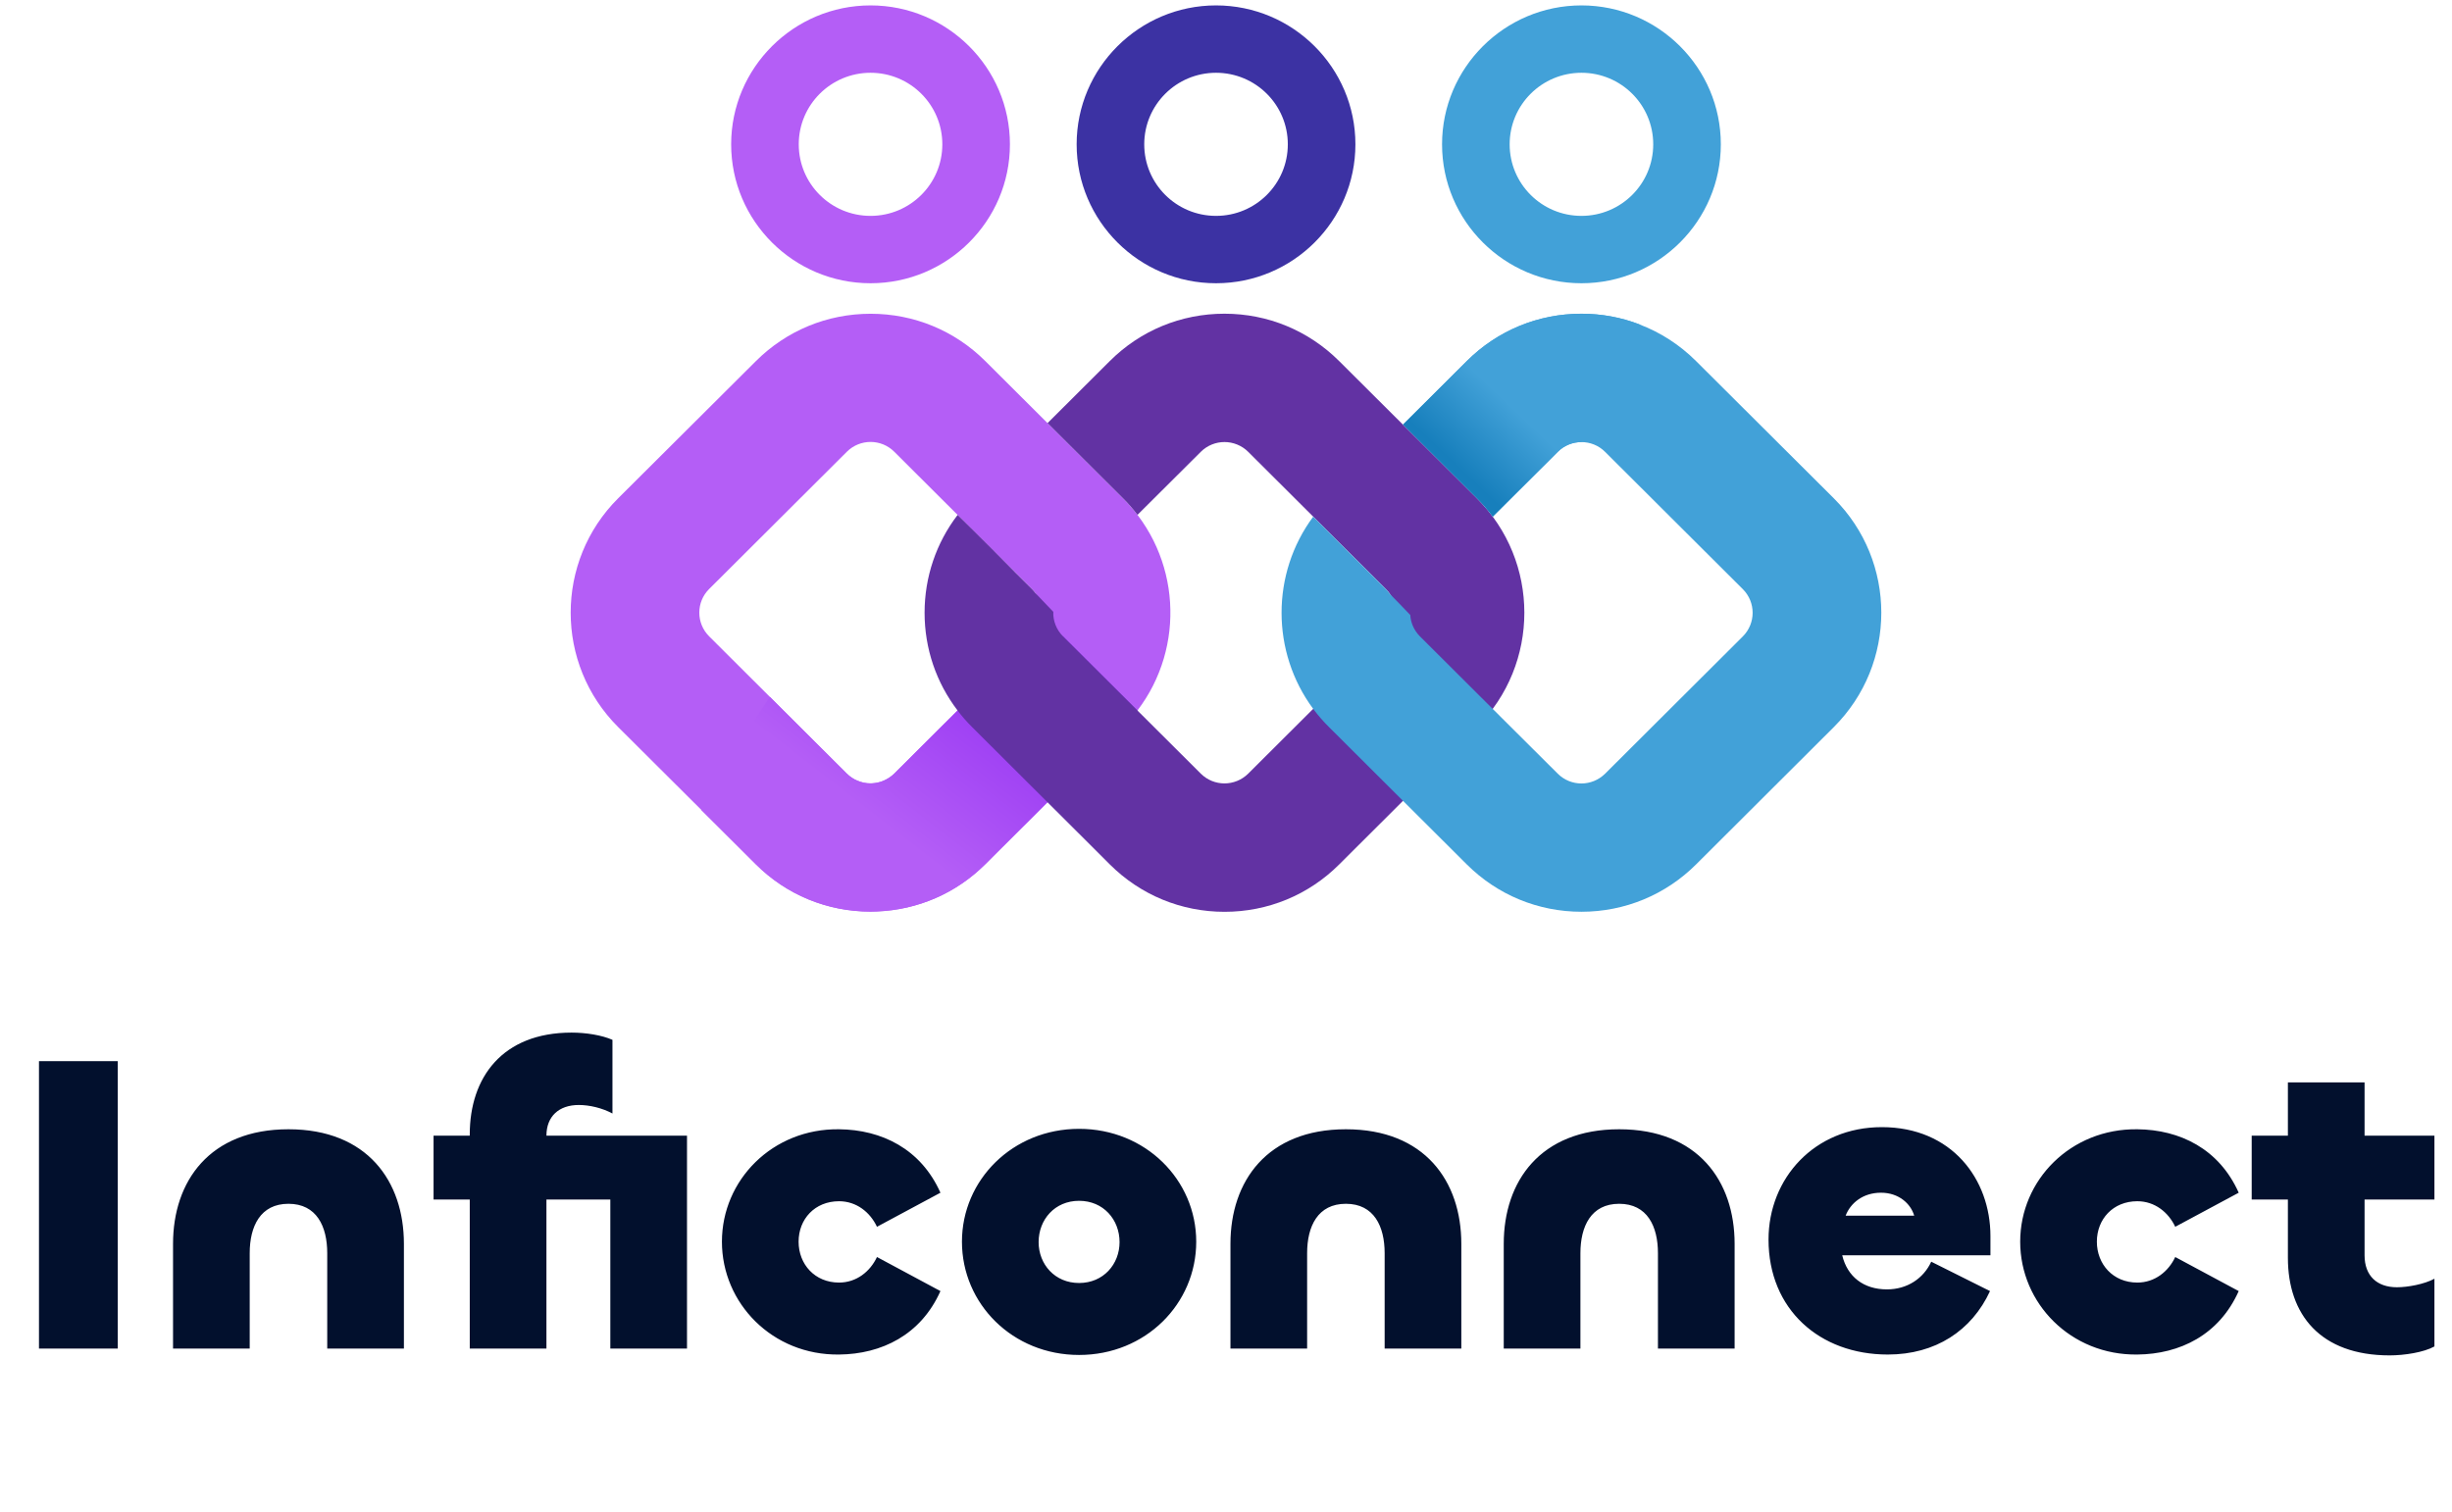 <svg width="449" height="277" viewBox="0 0 449 277" fill="none" xmlns="http://www.w3.org/2000/svg">
<g clip-path="url(#clip0_203_398)">
<path d="M222.674 13.33C229.937 13.33 235.819 19.194 235.819 26.435C235.819 33.676 229.937 39.54 222.674 39.54C215.41 39.54 209.528 33.676 209.528 26.435C209.528 19.194 215.421 13.33 222.674 13.33ZM222.674 0.99C208.608 0.99 197.15 12.412 197.15 26.435C197.15 40.468 208.597 51.88 222.674 51.88C236.75 51.88 248.197 40.468 248.197 26.435C248.197 12.412 236.75 0.99 222.674 0.99Z" fill="#3C32A3"/>
<path d="M159.409 13.33C166.673 13.33 172.555 19.194 172.555 26.435C172.555 33.676 166.673 39.54 159.409 39.54C152.146 39.54 146.264 33.676 146.264 26.435C146.264 19.194 152.157 13.33 159.409 13.33ZM159.409 0.99C145.344 0.99 133.886 12.412 133.886 26.435C133.886 40.468 145.333 51.88 159.409 51.88C173.486 51.88 184.933 40.468 184.933 26.435C184.933 12.412 173.486 0.99 159.409 0.99Z" fill="#B45EF6"/>
<path d="M289.587 13.33C296.85 13.33 302.732 19.194 302.732 26.435C302.732 33.676 296.85 39.54 289.587 39.54C282.324 39.54 276.441 33.676 276.441 26.435C276.441 19.194 282.334 13.33 289.587 13.33ZM289.587 0.99C275.521 0.99 264.063 12.412 264.063 26.435C264.063 40.468 275.511 51.88 289.587 51.88C303.663 51.88 315.11 40.468 315.11 26.435C315.11 12.412 303.663 0.99 289.587 0.99Z" fill="#42A1D8"/>
<path d="M205.641 91.277L180.425 66.137C174.809 60.538 167.352 57.469 159.423 57.469C151.485 57.469 144.028 60.549 138.422 66.137L113.185 91.277C101.605 102.821 101.605 121.617 113.185 133.162L128.427 148.347L138.412 158.301C144.028 163.9 151.485 166.969 159.413 166.969C159.822 166.969 160.211 166.959 160.61 166.939C168.098 166.643 175.095 163.604 180.425 158.291L205.641 133.151C206.613 132.193 207.483 131.183 208.291 130.122C217.129 118.537 216.25 101.873 205.641 91.277ZM188.977 116.548L163.761 141.687C163.464 141.983 163.127 142.248 162.779 142.473C162.656 142.554 162.533 142.626 162.411 142.687C162.349 142.738 162.267 142.768 162.206 142.799C162.093 142.86 161.981 142.911 161.868 142.962C161.776 143.013 161.684 143.044 161.572 143.085C161.531 143.105 161.49 143.115 161.449 143.136C161.449 143.136 161.408 143.146 161.357 143.166C161.326 143.176 161.296 143.187 161.265 143.197C161.173 143.238 161.07 143.258 160.968 143.278C160.927 143.289 160.886 143.299 160.835 143.309C160.774 143.329 160.692 143.34 160.62 143.36C160.446 143.411 160.283 143.431 160.109 143.442C160.017 143.452 159.925 143.462 159.822 143.472C159.679 143.482 159.546 143.493 159.403 143.493C159.393 143.493 159.393 143.493 159.383 143.493C158.564 143.493 157.736 143.319 156.968 142.983C156.273 142.687 155.618 142.259 155.055 141.698L140.989 127.654L129.849 116.548C127.456 114.152 127.456 110.276 129.849 107.89L155.076 82.74C156.273 81.547 157.848 80.946 159.413 80.946C160.989 80.946 162.554 81.547 163.751 82.74L188.967 107.89C191.125 110.032 191.34 113.377 189.611 115.763C189.438 116.049 189.212 116.304 188.977 116.548Z" fill="#B45EF6"/>
<path d="M208.281 130.133C207.483 131.193 206.603 132.203 205.631 133.161L180.415 158.301C175.085 163.614 168.088 166.653 160.6 166.949C160.201 166.969 159.812 166.979 159.403 166.979C151.465 166.979 144.007 163.9 138.401 158.311L128.417 148.357C131.742 142.044 135.967 135.069 140.979 127.654L155.065 141.687C155.628 142.248 156.283 142.687 156.978 142.972C157.746 143.309 158.574 143.482 159.393 143.482C159.403 143.482 159.403 143.482 159.413 143.482C159.556 143.482 159.689 143.472 159.833 143.462C159.925 143.452 160.017 143.442 160.119 143.431C160.293 143.401 160.467 143.37 160.63 143.35C160.702 143.329 160.784 143.319 160.845 143.299C160.896 143.289 160.937 143.278 160.978 143.268C161.07 143.248 161.173 143.217 161.275 143.187C161.316 143.176 161.336 143.166 161.367 143.156C161.428 143.136 161.459 143.125 161.459 143.125C161.5 143.105 161.541 143.095 161.582 143.074C161.684 143.034 161.776 143.003 161.878 142.952C161.991 142.901 162.104 142.86 162.216 142.789C162.277 142.758 162.359 142.728 162.421 142.677C162.543 142.615 162.666 142.544 162.789 142.462C163.137 142.238 163.464 141.973 163.771 141.677L188.987 116.538C189.233 116.293 189.448 116.028 189.632 115.763L194.665 116.538L208.281 130.133Z" fill="url(#paint0_linear_203_398)"/>
<path d="M270.447 91.276L245.221 66.137C239.604 60.538 232.147 57.459 224.219 57.459C216.281 57.459 208.823 60.538 203.217 66.137L191.821 77.498L205.642 91.276C206.614 92.235 207.483 93.245 208.291 94.305L219.882 82.761C221.078 81.568 222.654 80.966 224.219 80.966C225.784 80.966 227.37 81.568 228.567 82.761L253.783 107.9C256.187 110.297 256.187 114.162 253.783 116.558L228.567 141.698C227.37 142.891 225.784 143.493 224.219 143.493C222.654 143.493 221.078 142.891 219.882 141.698L208.301 130.153C208.291 130.153 208.291 130.143 208.291 130.143L194.655 116.558C193.417 115.314 192.814 113.682 192.875 112.061C191.791 110.909 190.676 109.756 189.601 108.634C189.417 108.379 189.203 108.124 188.977 107.9L185.857 104.8C185.745 104.687 185.632 104.565 185.53 104.463C179.832 98.681 175.362 94.316 175.362 94.316H175.351C171.433 99.445 169.306 105.677 169.306 112.234C169.306 118.792 171.433 125.023 175.362 130.153C176.16 131.214 177.05 132.223 178.011 133.182L196.865 151.978L203.227 158.331C208.844 163.93 216.301 167.01 224.229 167.01C232.167 167.01 239.625 163.93 245.231 158.331L270.457 133.182C282.027 121.617 282.027 102.821 270.447 91.276Z" fill="#6232A3"/>
<path d="M335.804 91.277L310.588 66.148C307.581 63.149 304.051 60.875 300.195 59.417C296.85 58.132 293.269 57.469 289.586 57.469C281.648 57.469 274.191 60.559 268.585 66.148L256.913 77.774L270.457 91.277C271.521 92.337 272.493 93.459 273.352 94.632L285.249 82.771C286.446 81.568 288.021 80.976 289.586 80.976C291.152 80.976 292.727 81.568 293.924 82.771L319.14 107.91C321.534 110.307 321.534 114.172 319.14 116.569L293.924 141.708C292.717 142.901 291.141 143.503 289.586 143.503C288.011 143.503 286.446 142.901 285.249 141.708L274.559 131.061C274.559 131.05 274.549 131.05 274.549 131.04L273.331 129.837L260.023 116.569C258.928 115.467 258.324 114.06 258.243 112.642C256.984 111.317 255.706 110.011 254.468 108.747C254.284 108.451 254.048 108.175 253.782 107.91L247.43 101.587L246.243 100.394L245.128 99.282C243.021 97.161 241.445 95.601 240.801 94.979L240.473 94.642H240.463C232.74 105.065 232.75 119.424 240.473 129.847C241.343 131.01 242.305 132.132 243.369 133.182L256.913 146.685L262.58 152.335L268.585 158.321C274.201 163.92 281.658 167 289.586 167C297.525 167 304.982 163.91 310.588 158.321L335.804 133.172C347.395 121.607 347.395 102.831 335.804 91.277Z" fill="#42A1D8"/>
<path d="M289.587 80.966C288.011 80.966 286.446 81.557 285.249 82.761L273.352 94.622C272.483 93.459 271.521 92.327 270.457 91.266L256.913 77.764L268.585 66.137C274.201 60.538 281.659 57.459 289.587 57.459C293.27 57.459 296.86 58.121 300.195 59.406C311.714 70.665 289.587 80.966 289.587 80.966Z" fill="url(#paint1_linear_203_398)"/>
</g>
<path d="M7.137 194.36H21.567V247.01H7.137V194.36ZM52.824 220.49C47.676 220.49 45.726 224.624 45.726 229.538V247.01H31.686V227.822C31.686 216.356 38.394 206.84 52.824 206.84C67.254 206.84 73.962 216.356 73.962 227.822V247.01H59.922V229.538C59.922 224.624 57.972 220.49 52.824 220.49ZM100.061 247.01H86.021V219.71H79.391V208.01H86.021V207.776C86.021 197.402 91.949 189.134 104.663 189.134C107.315 189.134 110.201 189.602 112.151 190.46V203.954C110.279 202.94 107.939 202.394 105.989 202.394C102.323 202.394 100.061 204.5 100.061 208.01H125.801V247.01H111.761V219.71H100.061V247.01ZM153.646 248.102C141.478 248.258 132.196 238.742 132.196 227.432C132.196 216.122 141.478 206.684 153.646 206.84C161.446 206.918 168.622 210.428 172.21 218.462L160.588 224.702C159.34 222.05 156.844 220.022 153.646 220.022C149.2 220.022 146.236 223.298 146.236 227.432C146.236 231.566 149.2 234.92 153.646 234.92C156.844 234.92 159.34 232.892 160.588 230.24L172.21 236.48C168.622 244.514 161.446 248.024 153.646 248.102ZM197.598 248.18C185.43 248.18 176.148 238.82 176.148 227.432C176.148 216.122 185.43 206.762 197.598 206.762C209.766 206.762 219.048 216.122 219.048 227.432C219.048 238.82 209.766 248.18 197.598 248.18ZM197.598 234.998C202.044 234.998 205.008 231.566 205.008 227.51C205.008 223.376 202.044 219.944 197.598 219.944C193.152 219.944 190.188 223.376 190.188 227.51C190.188 231.566 193.152 234.998 197.598 234.998ZM246.453 220.49C241.305 220.49 239.355 224.624 239.355 229.538V247.01H225.315V227.822C225.315 216.356 232.023 206.84 246.453 206.84C260.883 206.84 267.591 216.356 267.591 227.822V247.01H253.551V229.538C253.551 224.624 251.601 220.49 246.453 220.49ZM296.498 220.49C291.35 220.49 289.4 224.624 289.4 229.538V247.01H275.36V227.822C275.36 216.356 282.068 206.84 296.498 206.84C310.928 206.84 317.636 216.356 317.636 227.822V247.01H303.596V229.538C303.596 224.624 301.646 220.49 296.498 220.49ZM345.685 248.102C333.205 248.102 323.845 239.834 323.845 227.042C323.845 215.81 332.269 206.45 344.593 206.45C357.385 206.45 364.483 215.966 364.483 226.418V229.928H337.339C338.275 233.828 341.239 236.168 345.529 236.168C349.273 236.168 352.237 234.14 353.641 231.098L364.405 236.48C361.051 243.734 354.421 248.102 345.685 248.102ZM337.963 222.674H350.521C349.897 220.49 347.713 218.462 344.437 218.462C341.083 218.462 338.821 220.412 337.963 222.674ZM391.379 248.102C379.211 248.258 369.929 238.742 369.929 227.432C369.929 216.122 379.211 206.684 391.379 206.84C399.179 206.918 406.355 210.428 409.943 218.462L398.321 224.702C397.073 222.05 394.577 220.022 391.379 220.022C386.933 220.022 383.969 223.298 383.969 227.432C383.969 231.566 386.933 234.92 391.379 234.92C394.577 234.92 397.073 232.892 398.321 230.24L409.943 236.48C406.355 244.514 399.179 248.024 391.379 248.102ZM437.592 248.258C424.878 248.258 418.95 240.77 418.95 230.396V219.71H412.32V208.01H418.95V198.26H432.99V208.01H445.782V219.71H432.99V229.928C432.99 233.672 435.252 235.778 438.918 235.778C440.868 235.778 443.91 235.232 445.782 234.218V246.62C443.832 247.712 440.244 248.258 437.592 248.258Z" fill="#02102D"/>
<defs>
<linearGradient id="paint0_linear_203_398" x1="179.492" y1="122.675" x2="158.99" y2="149.115" gradientUnits="userSpaceOnUse">
<stop stop-color="#9837F3"/>
<stop offset="0.994" stop-color="#B45EF6"/>
</linearGradient>
<linearGradient id="paint1_linear_203_398" x1="278.268" y1="75.884" x2="267.993" y2="86.682" gradientUnits="userSpaceOnUse">
<stop stop-color="#42A1D8"/>
<stop offset="0.994" stop-color="#177FBC"/>
</linearGradient>
<clipPath id="clip0_203_398">
<rect width="240" height="166" fill="white" transform="translate(104.5 0.99)"/>
</clipPath>
</defs>
</svg>